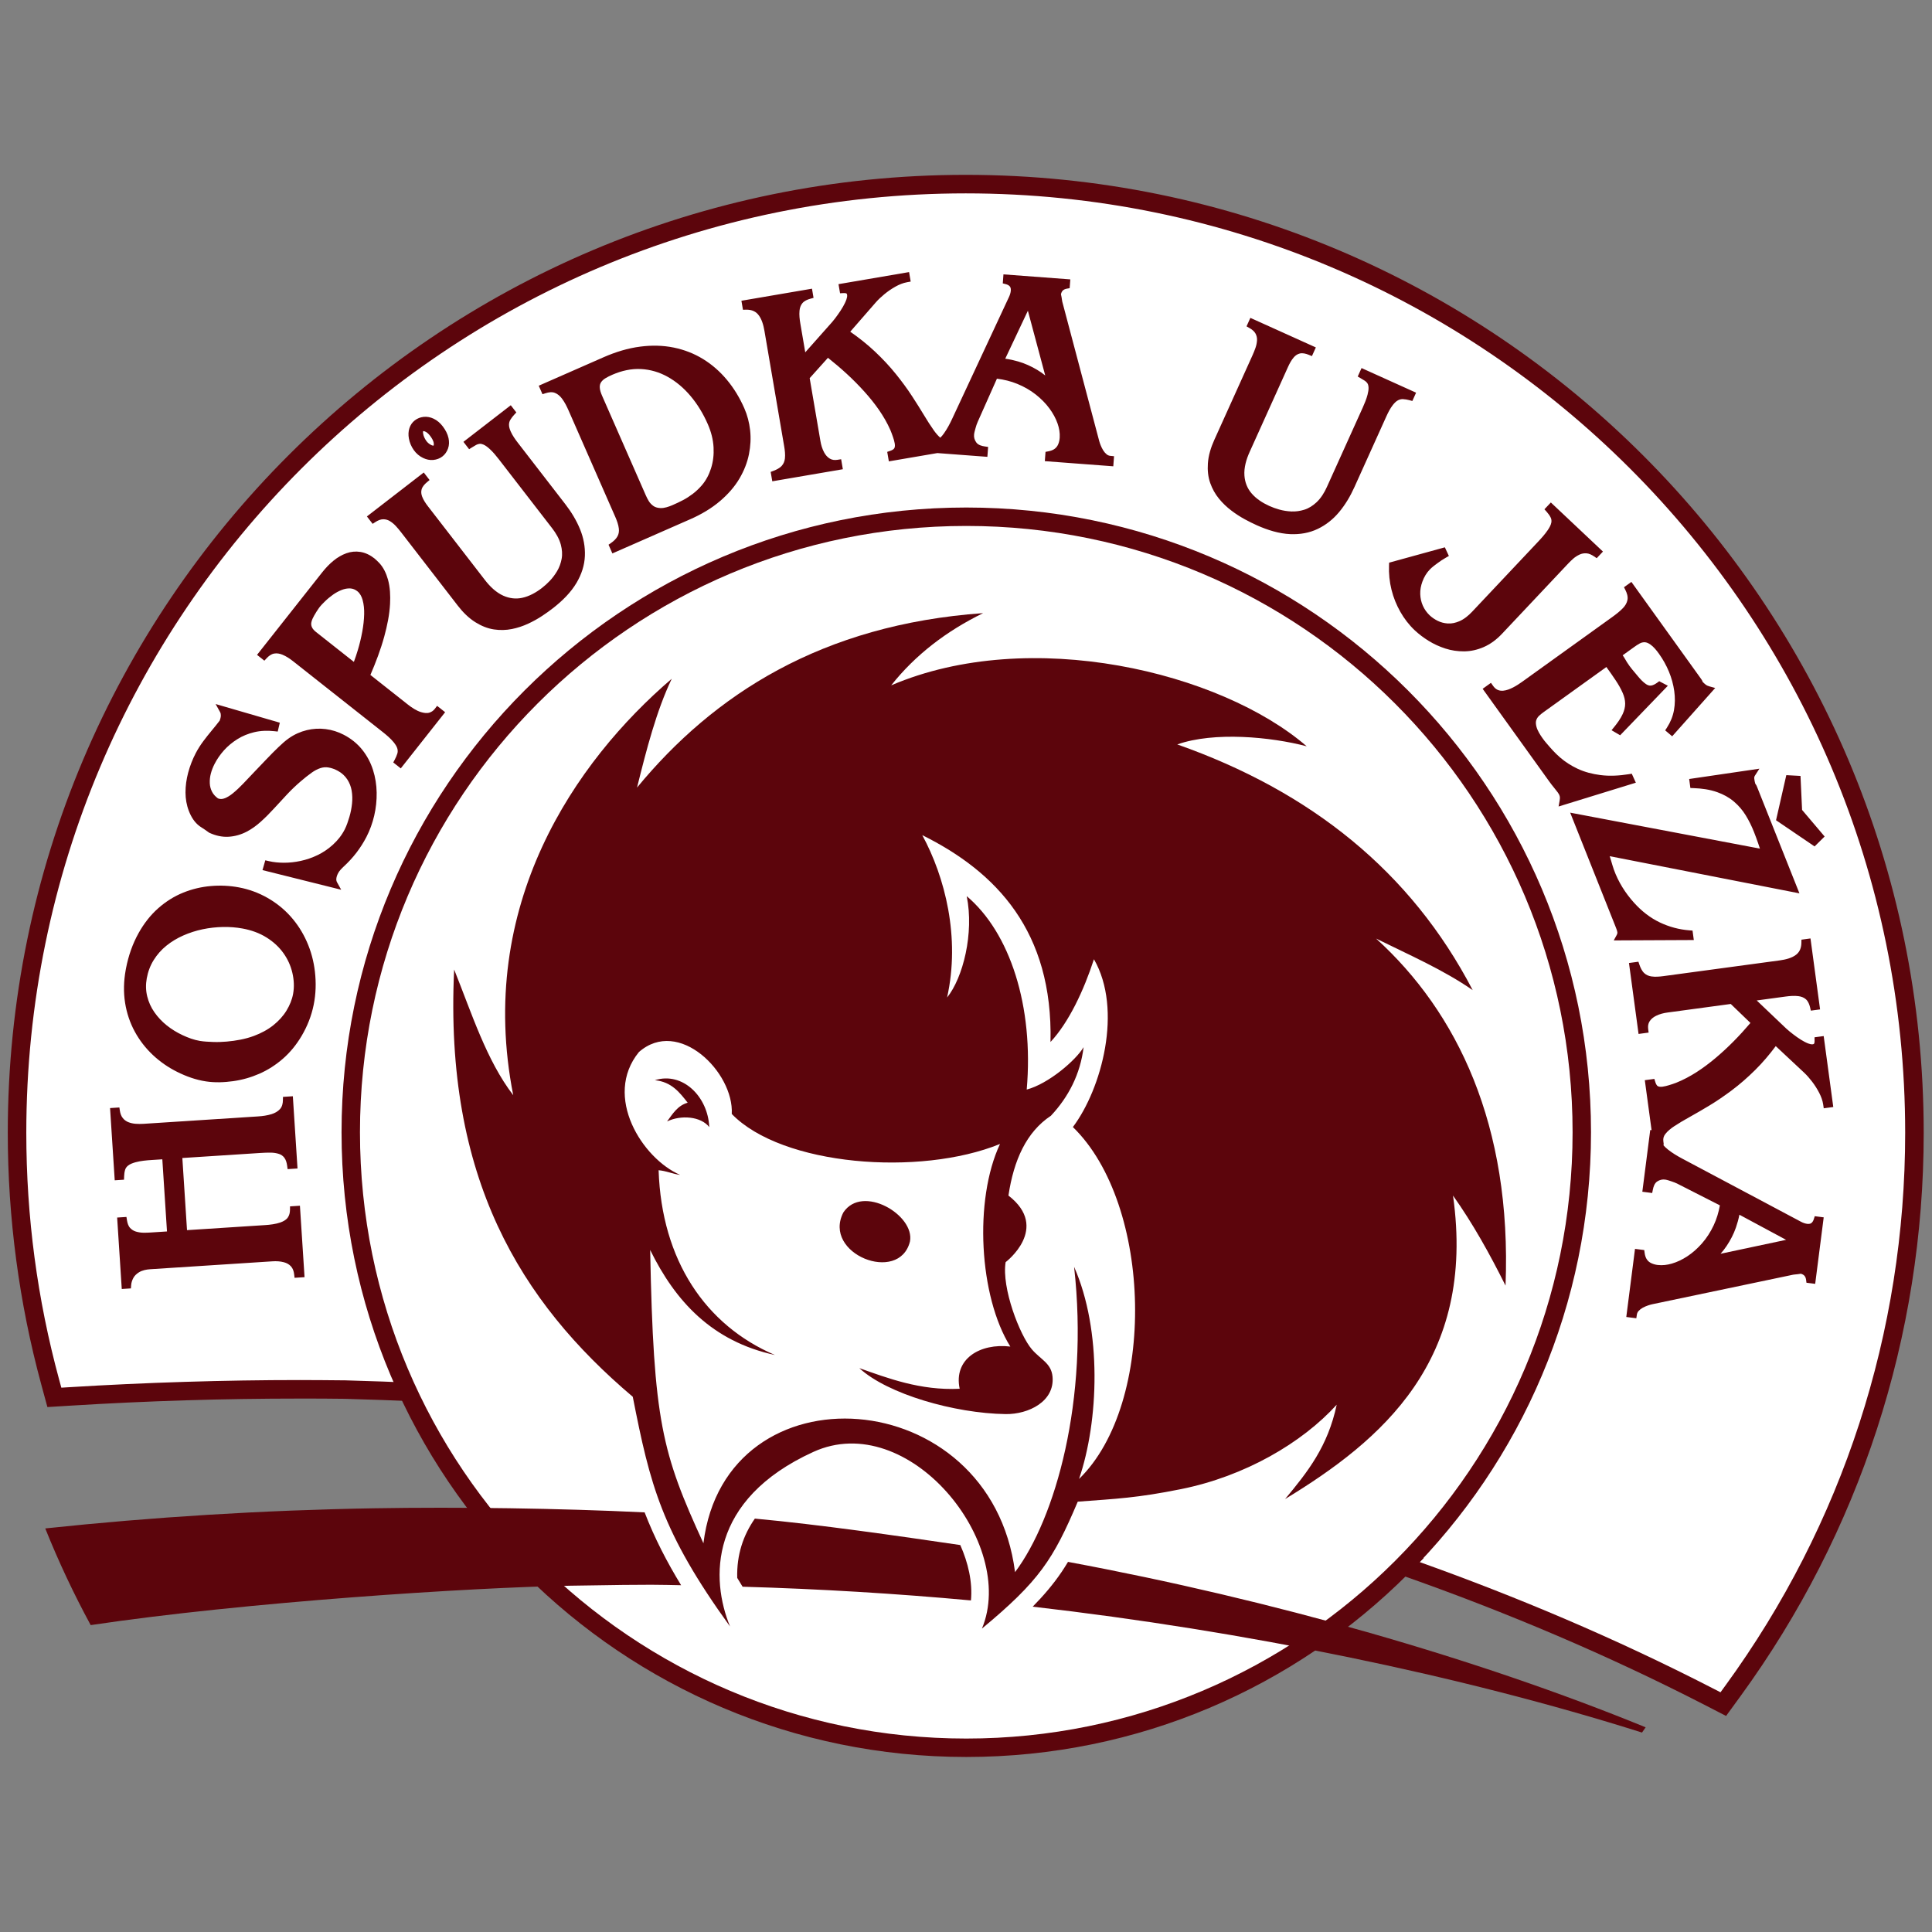 <svg xmlns="http://www.w3.org/2000/svg" version="1.1" xmlns:xlink="http://www.w3.org/1999/xlink" xmlns:svgjs="http://svgjs.com/svgjs" width="1000" height="1000"><rect width="100%" height="100%" fill="#808080" stroke="none"/><g transform="matrix(0.966,0,0,0.966,-0.003,86.473)"><svg xmlns="http://www.w3.org/2000/svg" version="1.1" xmlns:xlink="http://www.w3.org/1999/xlink" xmlns:svgjs="http://svgjs.com/svgjs" width="1035" height="856"><svg viewBox="0 0 1035 856" version="1.1" xmlns="http://www.w3.org/2000/svg" xmlns:xlink="http://www.w3.org/1999/xlink" xml:space="preserve" style="fill-rule:evenodd;clip-rule:evenodd;stroke-linejoin:round;stroke-miterlimit:2;">
    <g transform="matrix(4.167,0,0,4.167,0,0)">
        <g transform="matrix(1,0,0,1,1,-4.606)">
            <path d="M218.703,201.277C206.152,194.824 192.984,189.247 179.407,184.484C179.571,184.319 179.733,184.154 179.895,183.987C142.528,171.361 95.251,163.261 43.377,161.802C41.436,161.779 39.5,161.767 37.569,161.767C27.708,161.767 17.848,162.075 8.007,162.681L5.991,162.805L5.461,160.856C2.62,150.402 1.192,139.619 1.192,128.786C1.192,61.414 55.809,6.797 123.181,6.797C190.553,6.797 245.17,61.414 245.17,128.786C245.17,154.649 237.07,179.626 221.841,200.532L220.591,202.249L218.703,201.277Z" style="fill:white;"></path>
        </g>
        <g transform="matrix(1,0,0,1,1,-4.276)">
            <path d="M218.159,202.003C211.986,198.831 205.659,195.867 199.207,193.11C192.591,190.283 185.85,187.673 179.016,185.275L177.248,184.656L177.715,184.181C159.25,178.065 138.406,173.046 115.821,169.375C93.194,165.7 68.824,163.376 43.345,162.66C42.375,162.648 41.414,162.638 40.465,162.633L37.569,162.629C32.583,162.629 27.676,162.705 22.852,162.854C17.963,163.004 13.034,163.234 8.076,163.539L6.06,163.663L5.096,163.722L4.841,162.787L4.312,160.838C2.884,155.584 1.807,150.227 1.086,144.807C0.363,139.377 0,133.913 0,128.456C0,94.442 13.788,63.647 36.079,41.356C58.37,19.064 89.167,5.276 123.181,5.276C157.195,5.276 187.992,19.064 210.283,41.356C232.574,63.647 246.362,94.442 246.362,128.456C246.362,141.517 244.313,154.36 240.34,166.579C236.375,178.773 230.487,190.347 222.8,200.9L221.55,202.617L220.95,203.44L220.046,202.975L218.159,202.003ZM200.138,190.923C206.639,193.702 213.019,196.69 219.248,199.892L220.232,200.398L220.882,199.505C228.413,189.165 234.187,177.814 238.078,165.843C241.971,153.87 243.979,141.274 243.979,128.456C243.979,95.1 230.458,64.9 208.598,43.04C186.738,21.18 156.538,7.659 123.181,7.659C89.824,7.659 59.623,21.18 37.764,43.04C15.904,64.9 2.383,95.1 2.383,128.456C2.383,133.845 2.736,139.207 3.441,144.5C4.143,149.778 5.201,155.029 6.611,160.215L6.887,161.229L7.937,161.165C12.845,160.863 17.797,160.633 22.788,160.48C27.794,160.325 32.723,160.247 37.569,160.247L40.473,160.26C41.452,160.265 42.427,160.275 43.391,160.286L43.409,160.286C69.002,161.005 93.48,163.338 116.202,167.03C139.648,170.84 161.238,176.101 180.271,182.532L182.068,183.14L181.56,183.657C187.857,185.905 194.056,188.326 200.138,190.923" style="fill:rgb(92,5,12);fill-rule:nonzero;"></path>
        </g>
        <g transform="matrix(-1,0,0,1,247.202,43.726)">
            <path d="M123.101,1.12C79.339,1.12 43.864,36.596 43.864,80.357C43.864,124.118 79.339,159.594 123.101,159.594C166.862,159.594 202.338,124.118 202.338,80.357C202.338,36.596 166.862,1.12 123.101,1.12" style="fill:white;"></path>
        </g>
        <g transform="matrix(1,0,0,1,1,43.777)">
            <path d="M123.25,0C145.432,0 165.516,8.992 180.053,23.528C194.59,38.066 203.581,58.148 203.581,80.331C203.581,102.513 194.59,122.597 180.053,137.134C165.516,151.671 145.432,160.662 123.25,160.662C101.068,160.662 80.985,151.671 66.448,137.134C51.911,122.597 42.919,102.513 42.919,80.331C42.919,58.148 51.911,38.066 66.448,23.528C80.985,8.992 101.068,0 123.25,0ZM178.378,25.203C164.27,11.095 144.779,2.369 123.25,2.369C101.722,2.369 82.231,11.095 68.122,25.203C54.015,39.311 45.288,58.802 45.288,80.331C45.288,101.86 54.015,121.351 68.122,135.459C82.231,149.567 101.722,158.293 123.25,158.293C144.779,158.293 164.27,149.567 178.378,135.459C192.486,121.351 201.213,101.86 201.213,80.331C201.213,58.802 192.486,39.311 178.378,25.203" style="fill:rgb(92,5,12);fill-rule:nonzero;"></path>
        </g>
        <g transform="matrix(1,0,0,1,1,40.847)">
            <path d="M83.205,76.568C85.361,76.784 86.382,78.135 87.427,79.462C86.112,79.836 85.495,80.907 84.774,81.874C86.57,81.006 89.128,81.217 90.201,82.598C90.039,78.7 86.797,75.442 83.205,76.568ZM137.75,127.844C140.291,120.415 140.727,108.736 137.114,100.567C139.046,117.712 134.695,132.944 129.521,139.824C126.391,115.343 92.272,113.07 89.452,136.114C84.118,124.497 83.031,120.451 82.603,98.397C85.845,105.003 90.555,110.142 98.643,111.904C89.708,108.071 84.078,99.728 83.688,88.145C84.721,88.238 85.469,88.615 86.462,88.748C81.602,86.66 76.513,78.657 81.155,72.95C86.271,68.454 93.39,75.573 93.095,80.91C99.562,87.585 117.268,88.972 127.587,84.768C124.205,91.983 124.903,104.402 128.913,110.819C125.011,110.354 121.588,112.412 122.401,116.246C117.313,116.494 113.11,114.864 109.496,113.592C113.136,116.939 121.751,119.409 128.31,119.502C131.257,119.543 134.646,117.872 134.34,114.678C134.175,112.948 132.818,112.497 131.687,111.18C130.129,109.368 127.772,103.274 128.31,99.965C128.31,99.965 134.093,95.589 128.672,91.402C129.356,86.844 130.98,83.227 134.134,81.139C136.401,78.719 137.915,75.781 138.336,72.32C137.361,73.986 133.827,77.029 131.022,77.772C131.953,67.035 128.854,57.581 123.308,52.904C124.27,57.673 122.833,63.391 120.782,65.937C122.507,58.2 120.506,50.421 117.59,45.058C127.153,49.801 134.406,57.454 134.08,71.655C136.435,69.134 138.36,65.03 139.666,61.016C143.399,67.505 140.657,77.674 136.959,82.593C147.216,92.557 147.747,118.127 137.75,127.844ZM175.947,58.357C180.198,60.458 184.623,62.385 188.369,64.99C180.429,49.734 167.535,39.434 150.38,33.393C155.108,31.728 162.393,32.411 167.023,33.634C155.946,24.062 131.463,18.153 113.597,25.795C116.708,21.87 120.695,18.823 125.416,16.509C104.662,17.986 90.779,26.976 80.914,38.94C82.139,34.015 83.393,29.118 85.376,24.951C72.938,35.603 60.174,54.088 64.995,78.498C61.557,74.016 59.665,67.989 57.397,62.337C56.121,89.14 65.913,105.037 80.366,117.276C82.593,128.6 84.051,134.607 92.875,146.815C90.367,140.736 90.092,130.509 103.594,124.361C115.819,118.795 129.85,136.111 125.263,147.084C132.645,140.955 134.437,138.193 137.584,130.764C142.609,130.383 145.192,130.29 150.863,129.15C159.064,127.5 166.408,123.222 170.882,118.295C169.739,123.664 167.173,126.912 164.243,130.429C176.638,122.892 188.831,112.627 185.837,91.402C188.374,94.974 190.557,98.902 192.591,102.98C193.408,82.295 186.358,67.811 175.947,58.357ZM116.009,97.311C116.672,93.914 109.888,89.894 107.446,93.572C104.695,98.883 114.616,102.843 116.009,97.311" style="fill:rgb(92,5,12);fill-rule:nonzero;"></path>
        </g>
        <g transform="matrix(1,0,0,1,1,169.137)">
            <path d="M47.153,3.323C32.737,3.567 18.601,4.452 4.82,5.914C6.533,10.187 8.486,14.336 10.662,18.346C30.467,15.384 59.69,13.493 72.411,13.278C84.058,13.081 83.581,13.172 86.582,13.217C84.762,10.237 83.167,7.16 81.89,3.85C71.008,3.323 58.016,3.139 47.153,3.323ZM94.487,13.409C104.432,13.695 114.229,14.289 123.85,15.173C124.074,12.8 123.485,10.314 122.48,8.052C114.489,6.88 104.367,5.415 96.065,4.651C94.577,6.781 93.713,9.306 93.798,12.276C93.834,12.335 93.87,12.395 93.906,12.454L94.487,13.409ZM131.79,15.975C158.951,19.095 186.8,24.784 210.138,32.163L210.609,31.489C188.921,22.616 162.497,15.081 136.331,10.216C136.07,10.652 135.798,11.081 135.514,11.503C134.421,13.122 133.154,14.595 131.79,15.975" style="fill:rgb(92,5,12);"></path>
        </g>
        <g transform="matrix(1,0,0,1,1,-42.908)">
            <path d="M184.918,93.135C184.542,93.348 184.182,93.588 183.836,93.845C183.508,94.088 183.171,94.334 182.884,94.624C182.437,95.075 182.119,95.616 181.901,96.21C181.71,96.731 181.604,97.273 181.624,97.828C181.643,98.345 181.75,98.848 181.963,99.319C182.171,99.782 182.46,100.189 182.827,100.54C183.134,100.832 183.489,101.067 183.867,101.256C184.272,101.459 184.713,101.565 185.164,101.595C185.674,101.63 186.178,101.508 186.645,101.31C187.27,101.047 187.834,100.573 188.295,100.084L196.746,91.115C197.19,90.644 197.658,90.126 198.021,89.588C198.203,89.318 198.422,88.951 198.478,88.626C198.516,88.411 198.5,88.2 198.408,88.001C198.28,87.726 198.091,87.468 197.889,87.243L197.593,86.912L198.418,86.037L205.117,92.35L204.315,93.201L203.975,92.971C203.683,92.774 203.328,92.589 202.97,92.572C202.671,92.558 202.377,92.607 202.106,92.737C201.82,92.873 201.55,93.041 201.311,93.25C201.087,93.445 200.872,93.652 200.668,93.868L192.147,102.911C191.47,103.63 190.678,104.244 189.768,104.636C188.973,104.978 188.131,105.176 187.264,105.181C186.439,105.186 185.632,105.071 184.847,104.816C184.089,104.57 183.362,104.241 182.686,103.82C182.053,103.427 181.454,102.979 180.911,102.468C180.178,101.777 179.567,100.98 179.069,100.106C178.559,99.211 178.175,98.254 177.927,97.255C177.672,96.233 177.569,95.182 177.609,94.13L177.623,93.776L184.789,91.804L185.305,92.915L184.918,93.135ZM22.448,170.329L23.048,179.605L33.081,178.956C33.722,178.915 34.442,178.83 35.05,178.618C35.395,178.497 35.775,178.305 35.995,178.002C36.209,177.708 36.285,177.353 36.289,176.994L36.295,176.547L37.567,176.465L38.161,185.651L36.878,185.733L36.824,185.278C36.781,184.908 36.669,184.543 36.415,184.261C36.172,183.99 35.853,183.827 35.505,183.733C35.03,183.605 34.525,183.581 34.036,183.613L18.314,184.63C17.827,184.662 17.287,184.764 16.868,185.027C16.569,185.214 16.301,185.454 16.137,185.77C15.989,186.054 15.889,186.355 15.865,186.676L15.834,187.095L14.658,187.171L14.064,177.985L15.259,177.908L15.329,178.343C15.383,178.682 15.494,179.069 15.735,179.325C15.942,179.543 16.183,179.7 16.471,179.786C16.787,179.879 17.106,179.931 17.435,179.936C17.742,179.94 18.047,179.929 18.353,179.909L20.473,179.772L19.873,170.496L18.506,170.584C17.839,170.627 17.101,170.694 16.453,170.868C16.134,170.954 15.716,171.095 15.459,171.312C15.289,171.454 15.156,171.624 15.091,171.837C15.009,172.111 14.971,172.395 14.962,172.68L14.948,173.119L13.753,173.196L13.153,163.908L14.35,163.83L14.418,164.267C14.471,164.606 14.583,164.947 14.807,165.214C14.994,165.44 15.224,165.609 15.497,165.717C15.8,165.836 16.117,165.906 16.442,165.929C16.777,165.954 17.113,165.956 17.449,165.934L32.177,164.981C32.761,164.943 33.359,164.862 33.919,164.688C34.328,164.56 34.715,164.358 35.005,164.036C35.282,163.729 35.37,163.316 35.378,162.913L35.388,162.469L36.656,162.387L37.257,171.676L35.983,171.758L35.922,171.312C35.873,170.962 35.774,170.559 35.55,170.276C35.369,170.049 35.152,169.896 34.876,169.805C34.534,169.692 34.176,169.643 33.817,169.638C33.371,169.632 32.925,169.651 32.481,169.68L22.448,170.329ZM15.21,145.903C15.518,144.327 16.044,142.796 16.829,141.393C17.501,140.192 18.339,139.095 19.376,138.186C20.328,137.352 21.393,136.676 22.568,136.202C23.706,135.743 24.889,135.462 26.111,135.357C27.318,135.253 28.538,135.308 29.729,135.532C31.028,135.777 32.263,136.231 33.411,136.886C34.526,137.523 35.516,138.316 36.372,139.273C37.233,140.236 37.923,141.32 38.448,142.5C38.995,143.727 39.338,145.019 39.493,146.353C39.659,147.789 39.623,149.234 39.331,150.653C39.041,152.064 38.514,153.397 37.781,154.635C37.129,155.735 36.334,156.731 35.367,157.572C34.458,158.362 33.449,159.012 32.344,159.495C31.268,159.966 30.138,160.287 28.974,160.448C27.816,160.608 26.647,160.653 25.487,160.478C24.184,160.283 22.949,159.836 21.773,159.249C20.629,158.678 19.579,157.952 18.648,157.075C17.72,156.201 16.943,155.2 16.333,154.079C15.708,152.931 15.297,151.691 15.089,150.4C14.864,148.997 14.909,147.577 15.159,146.18C15.169,146.126 15.179,146.071 15.189,146.016C15.196,145.979 15.203,145.941 15.21,145.903ZM27.026,124.087C27.29,124.194 27.545,124.19 27.82,124.098C28.227,123.961 28.61,123.705 28.941,123.435C29.408,123.054 29.847,122.633 30.265,122.198C30.757,121.686 31.242,121.168 31.731,120.653C32.252,120.104 32.776,119.561 33.298,119.014C33.789,118.499 34.288,117.992 34.802,117.5C35.226,117.095 35.676,116.683 36.158,116.347C36.857,115.858 37.631,115.511 38.459,115.31C39.254,115.118 40.063,115.074 40.874,115.176C41.691,115.278 42.471,115.526 43.202,115.906C44.124,116.385 44.937,117.027 45.586,117.841C46.204,118.616 46.661,119.483 46.963,120.427C47.265,121.372 47.417,122.348 47.434,123.34C47.45,124.336 47.348,125.327 47.121,126.297C46.899,127.25 46.569,128.172 46.12,129.042C45.753,129.754 45.321,130.433 44.834,131.069C44.341,131.712 43.789,132.307 43.192,132.855C43.045,132.99 42.908,133.135 42.774,133.282C42.653,133.415 42.55,133.564 42.468,133.724C42.359,133.934 42.269,134.17 42.248,134.408C42.234,134.568 42.255,134.721 42.333,134.862L42.873,135.835L32.754,133.309L33.115,132.049L33.563,132.154C34.19,132.3 34.836,132.357 35.479,132.361C36.209,132.366 36.937,132.282 37.651,132.13C38.41,131.968 39.143,131.714 39.842,131.377C40.56,131.032 41.217,130.58 41.807,130.044C42.43,129.477 42.95,128.824 43.332,128.071C43.586,127.567 43.763,127.016 43.925,126.477C44.095,125.911 44.207,125.331 44.268,124.744C44.326,124.189 44.312,123.627 44.217,123.077C44.127,122.562 43.941,122.082 43.654,121.645C43.347,121.177 42.943,120.816 42.453,120.548C42.067,120.336 41.644,120.173 41.208,120.108C40.867,120.057 40.532,120.085 40.204,120.192C39.81,120.32 39.433,120.531 39.095,120.769C38.607,121.113 38.139,121.494 37.685,121.882C37.068,122.409 36.479,122.968 35.924,123.561C35.36,124.165 34.796,124.77 34.24,125.382C33.702,125.973 33.138,126.539 32.545,127.075C31.995,127.573 31.387,128.02 30.727,128.364C29.998,128.744 29.216,128.97 28.394,129.02C27.543,129.071 26.712,128.871 25.941,128.519L25.899,128.5L25.862,128.473C25.67,128.336 25.476,128.201 25.283,128.065C25.088,127.928 24.879,127.813 24.684,127.671C24.012,127.178 23.583,126.472 23.286,125.706C22.991,124.947 22.858,124.15 22.854,123.338C22.85,122.473 22.973,121.619 23.195,120.784C23.429,119.907 23.758,119.06 24.178,118.256C24.46,117.718 24.789,117.208 25.152,116.721C25.502,116.252 25.866,115.792 26.242,115.343C26.589,114.928 26.929,114.507 27.257,114.076C27.331,113.876 27.389,113.657 27.397,113.445C27.402,113.282 27.377,113.126 27.297,112.982L26.728,111.955L34.98,114.354L34.711,115.493L34.287,115.447C33.419,115.353 32.534,115.372 31.682,115.577C30.917,115.762 30.184,116.054 29.516,116.475C28.881,116.875 28.297,117.351 27.796,117.912C27.324,118.441 26.914,119.024 26.591,119.656C26.388,120.054 26.222,120.468 26.11,120.9C26.004,121.306 25.959,121.722 25.977,122.142C25.993,122.524 26.09,122.891 26.264,123.232C26.44,123.579 26.715,123.859 27.026,124.087ZM46.629,108.214L51.454,112.025C51.939,112.408 52.547,112.817 53.144,112.995C53.477,113.094 53.883,113.169 54.222,113.058C54.5,112.967 54.729,112.81 54.907,112.578L55.205,112.188L56.239,113.005L50.535,120.229L49.568,119.465L49.759,119.108C49.891,118.862 50,118.607 50.087,118.342C50.153,118.139 50.153,117.933 50.106,117.726C50.04,117.427 49.811,117.103 49.622,116.869C49.235,116.391 48.706,115.942 48.224,115.561L36.695,106.457C36.28,106.129 35.815,105.814 35.323,105.612C34.981,105.471 34.615,105.397 34.246,105.465C33.873,105.534 33.552,105.781 33.299,106.052L32.995,106.378L32.051,105.632L40.413,95.043C40.85,94.489 41.337,93.967 41.885,93.521C42.384,93.114 42.935,92.783 43.542,92.566C44.128,92.356 44.734,92.298 45.348,92.396C46.013,92.503 46.616,92.813 47.142,93.225C47.254,93.312 47.358,93.408 47.459,93.508C47.553,93.603 47.65,93.695 47.743,93.792C48.313,94.385 48.666,95.16 48.887,95.944C49.169,96.944 49.209,98.044 49.156,99.077C49.084,100.476 48.785,101.903 48.417,103.252C47.956,104.939 47.321,106.605 46.629,108.214ZM46.18,87.833L53.491,82.183L54.238,83.15L53.882,83.449C53.603,83.682 53.312,83.996 53.214,84.356C53.127,84.673 53.169,84.986 53.285,85.29C53.452,85.726 53.731,86.142 54.015,86.51L61.362,96.015C61.987,96.824 62.786,97.614 63.735,98.031C64.509,98.37 65.313,98.475 66.142,98.298C67.07,98.099 67.918,97.619 68.666,97.046C69.025,96.771 69.362,96.462 69.676,96.135C70.044,95.751 70.364,95.322 70.635,94.865C70.924,94.381 71.112,93.851 71.217,93.298C71.332,92.691 71.273,92.068 71.118,91.474C70.916,90.7 70.479,89.972 69.993,89.343L63.15,80.49C62.797,80.033 62.404,79.556 61.977,79.166C61.751,78.959 61.456,78.716 61.171,78.595C61.021,78.532 60.838,78.476 60.673,78.495C60.517,78.513 60.373,78.558 60.234,78.633C60.05,78.734 59.871,78.844 59.693,78.955L59.322,79.185L58.591,78.24L64.679,73.534L65.395,74.46L65.113,74.761C64.926,74.96 64.761,75.177 64.62,75.411C64.508,75.598 64.459,75.806 64.451,76.022C64.44,76.318 64.557,76.653 64.675,76.919C64.897,77.42 65.248,77.919 65.582,78.35L71.69,86.253C72.458,87.247 73.121,88.328 73.594,89.494C74.036,90.584 74.255,91.729 74.209,92.905C74.161,94.133 73.77,95.282 73.153,96.339C72.411,97.61 71.306,98.687 70.156,99.59C69.695,99.952 69.213,100.291 68.724,100.615C68.151,100.996 67.546,101.33 66.921,101.619C66.25,101.93 65.55,102.164 64.824,102.309C64.062,102.462 63.289,102.476 62.52,102.362C61.67,102.236 60.875,101.898 60.148,101.447C59.265,100.9 58.509,100.135 57.876,99.316L50.572,89.866C50.357,89.588 50.133,89.319 49.895,89.062C49.664,88.813 49.404,88.597 49.114,88.422C48.858,88.268 48.582,88.197 48.285,88.195C47.932,88.192 47.58,88.356 47.289,88.543L46.916,88.784L46.18,87.833ZM52.205,79.294C51.887,78.845 51.674,78.343 51.576,77.803C51.496,77.358 51.505,76.909 51.646,76.476C51.777,76.077 52.008,75.737 52.34,75.48C52.673,75.223 53.051,75.076 53.468,75.03C53.914,74.981 54.351,75.072 54.755,75.262C55.232,75.486 55.626,75.845 55.942,76.262C56.279,76.706 56.557,77.215 56.674,77.764C56.769,78.211 56.765,78.676 56.607,79.109C56.459,79.512 56.226,79.859 55.885,80.122C55.546,80.385 55.146,80.525 54.721,80.568C54.266,80.614 53.831,80.515 53.42,80.321C52.928,80.09 52.518,79.737 52.205,79.294ZM77.578,91.24C77.903,91.014 78.229,90.72 78.415,90.365C78.575,90.061 78.613,89.729 78.574,89.39C78.517,88.885 78.318,88.349 78.115,87.886L72.1,74.183C71.873,73.668 71.607,73.138 71.269,72.687C71.027,72.364 70.73,72.092 70.351,71.943C69.974,71.794 69.544,71.864 69.17,71.983L68.756,72.116L68.276,71.023L76.638,67.351C78.137,66.694 79.719,66.2 81.346,65.994C82.777,65.812 84.228,65.828 85.643,66.119C86.975,66.394 88.237,66.877 89.396,67.588C90.559,68.301 91.581,69.202 92.455,70.248C93.385,71.359 94.129,72.602 94.711,73.928C95.101,74.818 95.343,75.761 95.453,76.726C95.571,77.759 95.509,78.797 95.308,79.816C95.089,80.922 94.664,81.97 94.095,82.941C93.452,84.039 92.591,84.993 91.629,85.82C90.482,86.806 89.154,87.579 87.772,88.186L77.743,92.589L77.251,91.467L77.578,91.24ZM105.463,67.434L103.113,70.051L104.497,78.143C104.582,78.645 104.729,79.154 104.975,79.602C105.153,79.928 105.39,80.219 105.716,80.406C106.017,80.58 106.348,80.605 106.687,80.551L107.159,80.476L107.379,81.762L98.306,83.314L98.099,82.106L98.472,81.965C98.848,81.823 99.273,81.611 99.541,81.303C99.771,81.039 99.89,80.723 99.93,80.377C99.987,79.879 99.922,79.327 99.838,78.835L97.293,63.948C97.173,63.245 96.944,62.384 96.46,61.836C96.065,61.389 95.535,61.237 94.949,61.247L94.534,61.254L94.336,60.098L103.41,58.547L103.611,59.726L103.189,59.842C102.823,59.942 102.428,60.11 102.178,60.407C101.944,60.683 101.84,61.029 101.806,61.385C101.754,61.916 101.822,62.496 101.911,63.02L102.545,66.73L105.994,62.844C106.26,62.543 106.498,62.211 106.733,61.886C106.972,61.555 107.196,61.211 107.4,60.857C107.569,60.563 107.727,60.25 107.839,59.929C107.901,59.751 107.957,59.528 107.927,59.339C107.918,59.28 107.899,59.2 107.845,59.166C107.752,59.108 107.555,59.107 107.451,59.112L107.021,59.135L106.821,57.964L115.894,56.412L116.103,57.631L115.632,57.717C115.114,57.811 114.62,58.015 114.162,58.271C113.651,58.556 113.167,58.885 112.717,59.258C112.326,59.582 111.944,59.931 111.61,60.314L108.329,64.078C109.438,64.848 110.504,65.687 111.486,66.613C112.461,67.532 113.388,68.509 114.226,69.556C114.953,70.463 115.652,71.4 116.285,72.376C116.816,73.194 117.339,74.018 117.841,74.853C118.233,75.505 118.641,76.152 119.082,76.771C119.316,77.099 119.594,77.439 119.91,77.709C120.088,77.537 120.247,77.339 120.386,77.144C120.794,76.569 121.136,75.919 121.434,75.282L128.738,59.619C128.804,59.477 128.862,59.332 128.903,59.181C128.937,59.061 128.965,58.933 128.974,58.809C128.988,58.625 128.976,58.411 128.855,58.261C128.726,58.103 128.528,58.015 128.335,57.965L127.944,57.864L128.031,56.705L136.628,57.351L136.543,58.478L136.177,58.546C135.989,58.581 135.791,58.651 135.655,58.791C135.531,58.918 135.463,59.089 135.425,59.261C135.449,59.391 135.474,59.521 135.504,59.649C135.547,59.836 135.547,60.036 135.594,60.215L140.341,78.126C140.389,78.31 140.458,78.494 140.526,78.671C140.614,78.899 140.726,79.119 140.853,79.328C140.972,79.525 141.119,79.697 141.296,79.843C141.437,79.96 141.597,80.025 141.779,80.043L142.251,80.088L142.153,81.385L133.351,80.723L133.44,79.528L133.806,79.46C134.097,79.405 134.413,79.302 134.647,79.114C134.841,78.96 134.982,78.766 135.076,78.537C135.186,78.27 135.245,77.99 135.264,77.701C135.305,77.092 135.195,76.482 134.997,75.907C134.757,75.21 134.391,74.56 133.957,73.967C133.46,73.286 132.858,72.689 132.199,72.166C131.471,71.589 130.662,71.135 129.803,70.784C128.967,70.441 128.086,70.229 127.191,70.118L124.725,75.657C124.609,75.918 124.517,76.187 124.444,76.463C124.372,76.733 124.281,77.018 124.252,77.297C124.212,77.679 124.321,78.019 124.546,78.327C124.783,78.651 125.236,78.774 125.613,78.829L126.059,78.894L125.963,80.168L119.531,79.684L113.294,80.751L113.085,79.53L113.474,79.397C113.643,79.339 113.914,79.224 114.002,79.054C114.097,78.871 114.081,78.625 114.046,78.429C113.997,78.157 113.922,77.89 113.829,77.63C113.721,77.326 113.62,77.02 113.49,76.724C112.688,74.901 111.48,73.266 110.154,71.79C108.728,70.203 107.137,68.758 105.463,67.434ZM159.78,62.299L168.2,66.1L167.697,67.215L167.266,67.041C166.929,66.904 166.516,66.794 166.151,66.876C165.831,66.949 165.574,67.132 165.36,67.378C165.055,67.729 164.817,68.173 164.626,68.595L159.683,79.544C159.262,80.476 158.939,81.553 159.017,82.586C159.081,83.432 159.363,84.186 159.911,84.837C160.522,85.563 161.345,86.086 162.201,86.477C162.613,86.666 163.044,86.818 163.48,86.941C163.992,87.087 164.52,87.167 165.051,87.193C165.613,87.219 166.172,87.136 166.708,86.97C167.298,86.787 167.821,86.442 168.272,86.026C168.861,85.484 169.299,84.757 169.625,84.033L174.23,73.835C174.467,73.309 174.704,72.738 174.848,72.178C174.924,71.88 175,71.506 174.974,71.197C174.959,71.035 174.923,70.848 174.829,70.711C174.741,70.583 174.636,70.475 174.506,70.392C174.327,70.277 174.145,70.168 173.962,70.061L173.585,69.842L174.076,68.753L181.089,71.919L180.608,72.986L180.21,72.878C179.946,72.807 179.678,72.763 179.404,72.748C179.187,72.737 178.979,72.791 178.785,72.885C178.519,73.015 178.278,73.276 178.099,73.505C177.761,73.935 177.485,74.48 177.261,74.977L173.151,84.081C172.634,85.225 171.991,86.318 171.183,87.283C170.428,88.185 169.52,88.916 168.46,89.427C167.353,89.962 166.155,90.156 164.932,90.108C163.462,90.049 161.992,89.579 160.655,88.987C160.118,88.75 159.593,88.483 159.077,88.205C158.471,87.877 157.893,87.499 157.344,87.084C156.755,86.637 156.219,86.129 155.75,85.556C155.257,84.955 154.883,84.279 154.622,83.546C154.334,82.737 154.259,81.876 154.316,81.023C154.385,79.986 154.706,78.959 155.131,78.016L160.046,67.13C160.191,66.81 160.323,66.486 160.438,66.155C160.55,65.835 160.619,65.504 160.636,65.166C160.652,64.87 160.585,64.589 160.448,64.327C160.285,64.015 159.967,63.779 159.668,63.608L159.287,63.39L159.78,62.299ZM207.652,105.688C207.709,105.769 207.764,105.849 207.819,105.931C207.955,106.135 208.063,106.353 208.193,106.56C208.623,107.249 209.121,107.793 209.634,108.409C209.921,108.754 210.272,109.133 210.645,109.385C210.836,109.514 211.053,109.609 211.288,109.583C211.577,109.55 211.879,109.368 212.108,109.199L212.352,109.019L213.462,109.603L207.329,115.97L206.222,115.322L206.578,114.885C206.986,114.383 207.393,113.817 207.662,113.226C207.852,112.809 207.978,112.357 207.973,111.896C207.968,111.431 207.851,110.979 207.668,110.554C207.421,109.979 207.101,109.428 206.754,108.909C206.367,108.329 205.966,107.759 205.558,107.193L197.504,112.981C197.29,113.134 197.084,113.294 196.895,113.476C196.727,113.637 196.611,113.824 196.536,114.045C196.449,114.302 196.502,114.632 196.57,114.887C196.704,115.386 197.05,115.929 197.348,116.346C197.425,116.455 197.505,116.561 197.585,116.668C197.662,116.77 197.749,116.866 197.831,116.964C198.384,117.617 198.943,118.253 199.591,118.814C200.274,119.407 201.039,119.889 201.857,120.275C202.774,120.707 203.768,120.954 204.771,121.086C205.989,121.246 207.248,121.167 208.458,120.973L208.823,120.914L209.347,122.069L199.413,125.13L199.552,124.35C199.583,124.176 199.598,123.984 199.558,123.809C199.519,123.636 199.407,123.455 199.303,123.313C199.155,123.11 198.997,122.913 198.836,122.72C198.608,122.445 198.391,122.162 198.183,121.872L189.649,109.996L190.715,109.229L190.997,109.627C191.32,110.084 191.731,110.286 192.29,110.24C193.105,110.173 194.069,109.566 194.716,109.102L206.311,100.769C206.795,100.421 207.29,100.037 207.702,99.604C207.981,99.31 208.196,98.963 208.271,98.561C208.351,98.135 208.198,97.68 208.009,97.304L207.824,96.935L208.774,96.251L217.71,108.685C217.763,108.759 217.814,108.827 217.857,108.907C217.892,108.971 217.92,109.037 217.941,109.106C218.061,109.232 218.189,109.35 218.326,109.458C218.466,109.567 218.632,109.636 218.802,109.683L219.551,109.89L214.019,116.103L213.119,115.34L213.35,114.983C213.795,114.297 214.101,113.556 214.248,112.752C214.398,111.934 214.399,111.107 214.285,110.284C214.165,109.423 213.931,108.589 213.598,107.785C213.258,106.964 212.824,106.19 212.305,105.468C212.015,105.064 211.631,104.586 211.218,104.301C211.009,104.155 210.739,104.01 210.476,104.008C210.249,104.005 210.039,104.06 209.839,104.168C209.581,104.307 209.337,104.477 209.099,104.648L207.652,105.688ZM205.986,131.518C206.037,131.681 206.087,131.843 206.137,132.006C206.262,132.411 206.368,132.824 206.512,133.224C207.091,134.827 207.976,136.238 209.113,137.502C210.055,138.548 211.153,139.429 212.428,140.036C213.64,140.612 214.91,140.952 216.247,141.056L216.637,141.087L216.8,142.3L206.506,142.348L206.9,141.629C206.961,141.516 206.99,141.398 206.966,141.271C206.923,141.043 206.823,140.795 206.737,140.58L200.903,125.921L225.302,130.546C225.228,130.319 225.154,130.093 225.077,129.868C224.912,129.384 224.734,128.904 224.547,128.429C224.249,127.673 223.892,126.939 223.465,126.248C223.058,125.588 222.555,125.007 221.967,124.503C221.337,123.964 220.605,123.571 219.827,123.292C218.859,122.943 217.793,122.803 216.768,122.767L216.36,122.753L216.204,121.594L225.234,120.268L224.658,121.163C224.581,121.282 224.561,121.4 224.574,121.541C224.594,121.757 224.641,121.975 224.699,122.185C224.752,122.254 224.801,122.326 224.842,122.403C224.881,122.475 224.909,122.546 224.939,122.622L230.382,136.298L205.986,131.518ZM230.722,125.569L233.622,128.989L232.33,130.264L227.374,126.897L228.694,121.099L230.519,121.198L230.722,125.569ZM224.889,150.07L228.651,153.651C228.942,153.929 229.266,154.178 229.583,154.424C229.906,154.674 230.241,154.91 230.588,155.126C230.877,155.306 231.183,155.474 231.501,155.598C231.676,155.666 231.897,155.729 232.087,155.706C232.146,155.699 232.226,155.683 232.262,155.63C232.324,155.54 232.332,155.342 232.33,155.238L232.323,154.808L233.5,154.649L234.734,163.771L233.508,163.936L233.439,163.463C233.363,162.941 233.177,162.441 232.937,161.974C232.669,161.454 232.358,160.959 232,160.496C231.69,160.094 231.355,159.7 230.984,159.353L227.337,155.942C226.529,157.024 225.653,158.06 224.694,159.009C223.741,159.952 222.731,160.843 221.657,161.645C220.724,162.34 219.764,163.006 218.766,163.604C217.93,164.106 217.089,164.6 216.236,165.073C215.572,165.441 214.91,165.827 214.276,166.246C213.863,166.52 213.428,166.859 213.127,167.258C212.926,167.525 212.841,167.816 212.881,168.149L212.939,168.623L212.858,168.634C213.041,168.869 213.27,169.078 213.493,169.254C214.045,169.692 214.676,170.068 215.297,170.399L230.557,178.512C230.694,178.586 230.836,178.651 230.985,178.701C231.102,178.74 231.229,178.775 231.352,178.791C231.535,178.814 231.75,178.814 231.906,178.7C232.07,178.58 232.169,178.386 232.229,178.196L232.351,177.811L233.503,177.959L232.408,186.51L231.286,186.367L231.238,185.997C231.213,185.808 231.154,185.607 231.021,185.464C230.9,185.333 230.734,185.257 230.564,185.209C230.433,185.226 230.302,185.244 230.171,185.267C229.983,185.301 229.783,185.29 229.602,185.328L211.467,189.13C211.281,189.169 211.094,189.228 210.914,189.287C210.681,189.363 210.456,189.464 210.24,189.579C210.037,189.687 209.858,189.825 209.702,189.995C209.578,190.129 209.505,190.286 209.478,190.467L209.408,190.935L208.118,190.77L209.239,182.014L210.428,182.166L210.477,182.535C210.517,182.829 210.603,183.149 210.778,183.393C210.922,183.595 211.108,183.746 211.332,183.852C211.593,183.975 211.87,184.049 212.157,184.084C212.765,184.157 213.376,184.079 213.963,183.91C214.671,183.707 215.339,183.376 215.955,182.974C216.66,182.512 217.288,181.943 217.845,181.312C218.46,180.615 218.955,179.831 219.351,178.992C219.737,178.174 219.995,177.306 220.153,176.418L214.75,173.666C214.496,173.536 214.231,173.43 213.96,173.343C213.694,173.257 213.414,173.151 213.137,173.107C212.76,173.048 212.41,173.14 212.093,173.347C211.757,173.567 211.61,174.013 211.536,174.386L211.448,174.829L210.181,174.666L211.197,166.728L211.37,166.75L210.5,160.322L211.728,160.156L211.847,160.55C211.899,160.721 212.005,160.996 212.172,161.09C212.352,161.191 212.598,161.183 212.795,161.155C213.068,161.116 213.338,161.05 213.601,160.967C213.909,160.869 214.218,160.779 214.518,160.659C216.369,159.921 218.045,158.771 219.565,157.498C221.201,156.127 222.701,154.587 224.082,152.961L221.55,150.521L213.414,151.622C212.91,151.69 212.396,151.818 211.94,152.048C211.607,152.215 211.308,152.442 211.11,152.761C210.926,153.055 210.889,153.386 210.931,153.726L210.99,154.201L209.696,154.376L208.463,145.254L209.677,145.09L209.805,145.467C209.934,145.848 210.13,146.28 210.429,146.558C210.684,146.797 210.997,146.928 211.341,146.98C211.837,147.054 212.39,147.009 212.885,146.942L227.851,144.918C228.559,144.822 229.427,144.624 229.992,144.159C230.452,143.779 230.622,143.255 230.633,142.669L230.64,142.254L231.803,142.097L233.036,151.219L231.851,151.379L231.75,150.953C231.662,150.584 231.508,150.183 231.22,149.923C230.952,149.68 230.61,149.564 230.256,149.517C229.727,149.447 229.145,149.494 228.618,149.565L224.889,150.07ZM24.702,155.271C25.255,155.363 25.825,155.385 26.384,155.407C26.975,155.431 27.567,155.411 28.156,155.358C29.335,155.252 30.544,155.044 31.656,154.627C32.564,154.288 33.438,153.832 34.192,153.219C34.844,152.689 35.417,152.074 35.852,151.353C36.249,150.693 36.553,149.98 36.69,149.22C36.855,148.31 36.802,147.4 36.591,146.502C36.376,145.589 35.992,144.75 35.447,143.985C34.87,143.176 34.138,142.518 33.299,141.989C32.351,141.39 31.293,141.023 30.194,140.821C29.366,140.668 28.524,140.607 27.682,140.622C26.801,140.638 25.923,140.737 25.06,140.916C24.2,141.095 23.361,141.365 22.558,141.72C21.782,142.064 21.052,142.499 20.392,143.032C19.751,143.55 19.209,144.164 18.772,144.861C18.316,145.587 18.023,146.388 17.871,147.23C17.73,148.002 17.741,148.783 17.93,149.545C18.112,150.28 18.418,150.963 18.853,151.583C19.299,152.222 19.836,152.791 20.444,153.278C21.072,153.78 21.756,154.196 22.485,154.536C23.191,154.865 23.931,155.143 24.702,155.271ZM44.504,106.536C44.693,106.029 44.864,105.513 45.019,104.995C45.25,104.222 45.438,103.437 45.584,102.644C45.72,101.901 45.81,101.146 45.827,100.39C45.841,99.778 45.79,99.146 45.622,98.556C45.5,98.133 45.3,97.725 44.948,97.447C44.677,97.234 44.376,97.105 44.03,97.088C43.657,97.071 43.299,97.143 42.952,97.279C42.552,97.436 42.17,97.642 41.82,97.892C41.458,98.152 41.111,98.434 40.794,98.746C40.531,99.004 40.251,99.281 40.032,99.578C39.79,99.905 39.589,100.252 39.384,100.603C39.237,100.856 39.106,101.139 39.043,101.426C38.996,101.638 39.013,101.839 39.093,102.04C39.197,102.303 39.439,102.536 39.656,102.708L44.504,106.536ZM54.755,78.727C54.795,78.658 54.782,78.471 54.776,78.418C54.738,78.083 54.492,77.707 54.291,77.447C54.127,77.236 53.897,76.997 53.64,76.903C53.605,76.891 53.451,76.842 53.415,76.87C53.379,76.897 53.397,77.096 53.401,77.132C53.449,77.484 53.606,77.818 53.81,78.106C53.941,78.292 54.102,78.44 54.293,78.562C54.393,78.626 54.538,78.707 54.658,78.721C54.681,78.724 54.723,78.728 54.755,78.727ZM82.04,85.113C82.153,85.371 82.28,85.62 82.426,85.861C82.58,86.113 82.784,86.317 83.022,86.49C83.279,86.676 83.615,86.741 83.925,86.756C84.42,86.781 85.002,86.579 85.45,86.387C85.917,86.187 86.377,85.969 86.828,85.733C87.263,85.506 87.675,85.237 88.067,84.94C88.494,84.617 88.885,84.244 89.236,83.839C89.786,83.204 90.167,82.461 90.424,81.664C90.706,80.786 90.804,79.878 90.755,78.958C90.7,77.926 90.434,76.931 90.022,75.985C89.442,74.657 88.7,73.407 87.759,72.303C86.922,71.32 85.948,70.482 84.817,69.858C83.765,69.278 82.638,68.946 81.438,68.88C80.166,68.81 78.934,69.099 77.77,69.598C77.449,69.735 77.13,69.889 76.833,70.073C76.62,70.204 76.429,70.369 76.289,70.578C76.164,70.765 76.12,70.981 76.121,71.203C76.123,71.559 76.27,71.969 76.411,72.291L82.04,85.113ZM128.261,67.549C128.823,67.626 129.379,67.749 129.924,67.906C130.781,68.153 131.593,68.523 132.359,68.979C132.724,69.196 133.071,69.44 133.402,69.705L131.172,61.382L128.261,67.549ZM222.662,177.621C222.555,178.178 222.403,178.727 222.218,179.263C221.926,180.106 221.515,180.898 221.019,181.638C220.783,181.992 220.521,182.326 220.239,182.642L228.668,180.851L222.662,177.621Z" style="fill:rgb(92,5,12);"></path>
        </g>
    </g>
</svg></svg></g></svg>